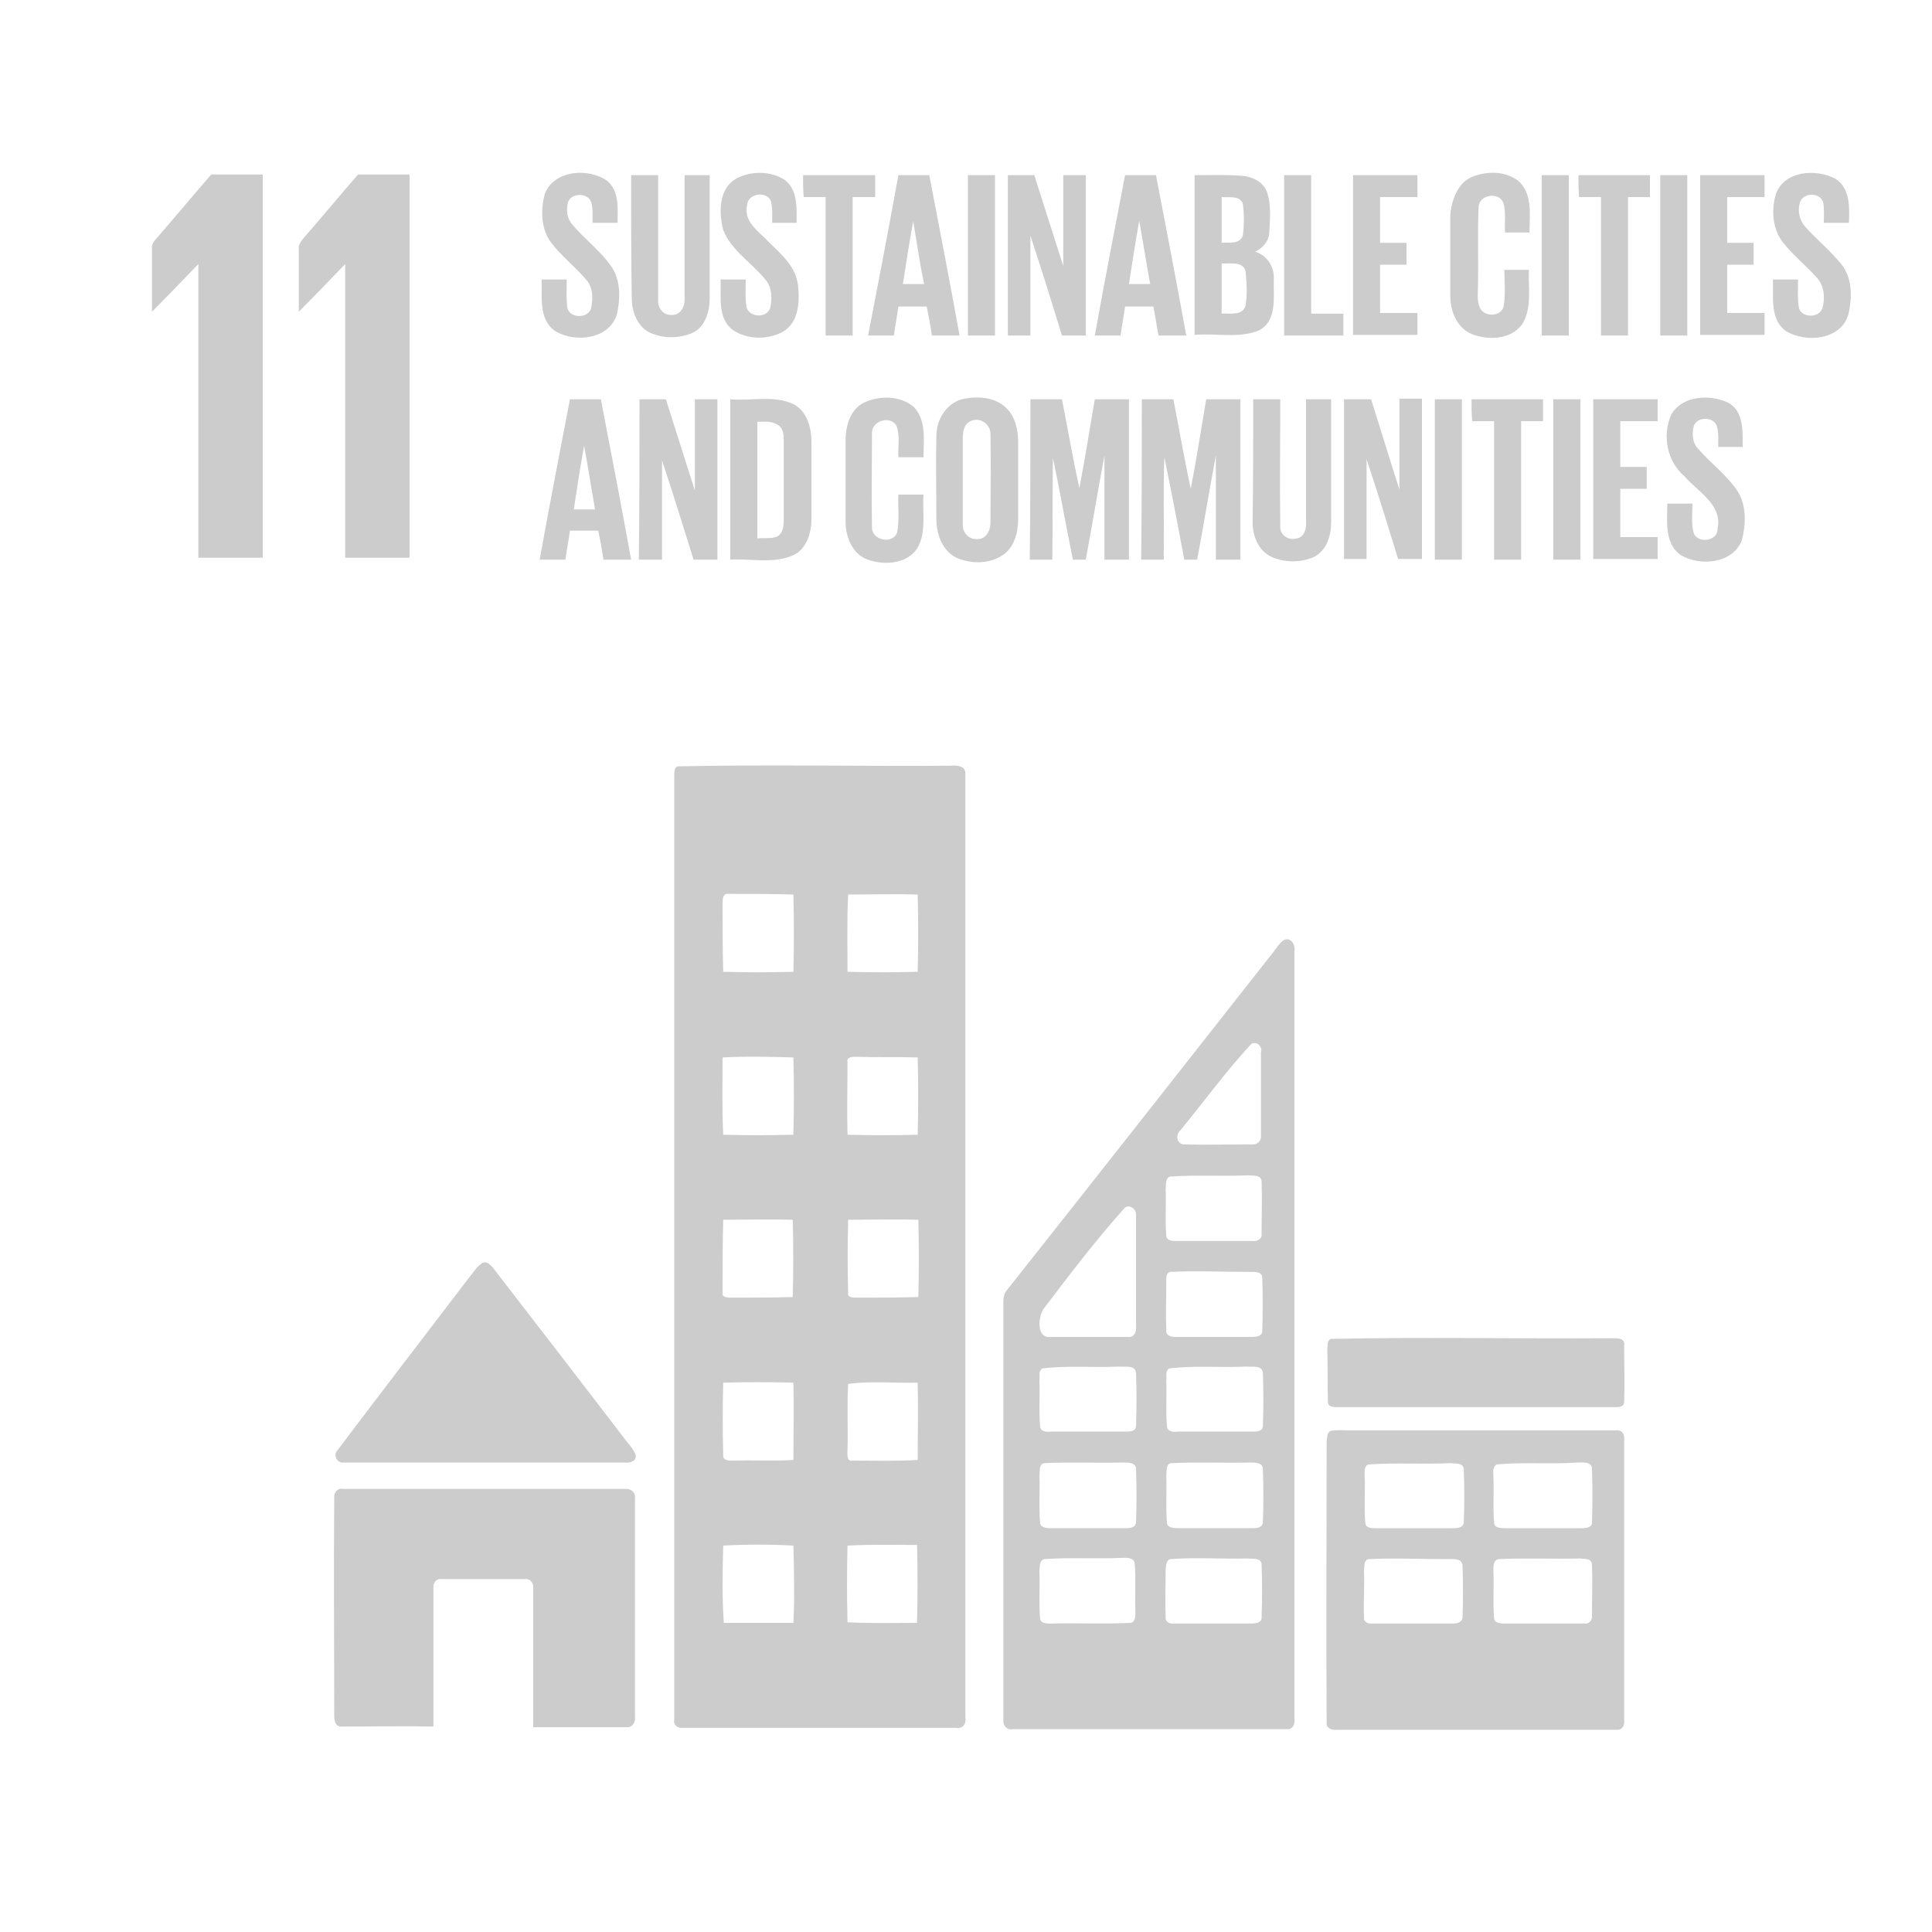 <?xml version="1.0" encoding="utf-8"?>
<!-- Generator: Adobe Illustrator 19.0.0, SVG Export Plug-In . SVG Version: 6.00 Build 0)  -->
<svg version="1.1" id="Layer_1" xmlns="http://www.w3.org/2000/svg" xmlns:xlink="http://www.w3.org/1999/xlink" x="0px" y="0px"
	 viewBox="568 246 300 300" style="enable-background:new 568 246 300 300;" xml:space="preserve">
<style type="text/css">
	.st0{fill:#FFFFFF;}
	.st1{fill:#ccc;}
</style>
<g>
	<rect x="568" y="246" class="st0" width="300" height="300"/>
	<path class="st1" d="M652.6,276.1c1.4-3.7,6.8-4.1,9.7-2c1.9,1.6,1.6,4.3,1.6,6.5c-1.3,0-2.6,0-3.9,0c0-1.1,0.1-2.2-0.2-3.2
		c-0.5-1.5-3.1-1.5-3.6,0c-0.3,1.2-0.2,2.5,0.7,3.5c2,2.4,4.6,4.2,6.3,6.9c1.2,2.1,1.1,4.7,0.6,7c-1.2,3.9-6.5,4.5-9.6,2.6
		c-2.6-1.8-2-5.3-2.1-8c1.3,0,2.6,0,3.9,0c0,1.4-0.1,2.9,0.1,4.4c0.4,1.7,3.3,1.7,3.7,0c0.3-1.5,0.3-3.2-0.8-4.4
		c-1.7-2-3.8-3.6-5.4-5.7C652,281.6,651.9,278.6,652.6,276.1z"/>
	<path class="st1" d="M682.2,273.8c2.3-1.3,5.4-1.3,7.6,0.1c2.1,1.5,1.9,4.4,1.9,6.7c-1.3,0-2.6,0-3.8,0c0-1.1,0.1-2.3-0.2-3.4
		c-0.7-1.6-3.6-1.2-3.7,0.7c-0.5,2.2,1.3,3.7,2.7,5c2,2.1,4.8,4.1,5.2,7.3c0.3,2.5,0.2,5.8-2.3,7.3c-2.4,1.3-5.7,1.3-8-0.4
		c-2.2-1.9-1.6-5.1-1.7-7.7c1.3,0,2.6,0,3.9,0c0,1.4-0.1,2.8,0.1,4.2c0.3,1.7,3.2,1.9,3.7,0.2c0.3-1.4,0.3-3-0.6-4.2
		c-2.1-2.7-5.4-4.6-6.7-7.9C679.6,279,679.6,275.4,682.2,273.8z"/>
	<path class="st1" d="M796.5,273.5c2.4-1,5.5-1,7.5,0.8c2,2.1,1.5,5.2,1.5,7.8c-1.3,0-2.6,0-3.8,0c-0.1-1.6,0.2-3.2-0.3-4.7
		c-0.8-1.7-3.8-1.1-3.8,0.8c-0.2,4,0,8-0.1,12c0,1.2-0.2,2.5,0.3,3.6c0.7,1.5,3.4,1.4,3.7-0.3c0.3-1.9,0.1-3.8,0.1-5.6
		c1.3,0,2.6,0,3.8,0c-0.1,2.8,0.5,5.9-1,8.4c-1.7,2.4-5.2,2.6-7.8,1.6c-2.3-0.9-3.4-3.5-3.4-5.9c0-4.2,0-8.4,0-12.6
		C793.4,277.1,794.3,274.5,796.5,273.5z"/>
	<path class="st1" d="M843.8,276c1.4-3.5,6.1-3.8,9.1-2.3c2.4,1.4,2.3,4.5,2.2,6.9c-1.3,0-2.6,0-3.9,0c0-1,0.1-2.1-0.1-3.2
		c-0.5-1.6-3.1-1.5-3.6,0c-0.4,1.3-0.1,2.8,0.8,3.8c1.8,2,3.9,3.7,5.6,5.8c1.8,2.2,1.7,5.3,1.1,7.9c-1.2,3.9-6.6,4.4-9.7,2.5
		c-2.5-1.8-1.9-5.3-2-8c1.3,0,2.6,0,3.9,0c0,1.4-0.1,2.8,0.1,4.2c0.2,1.8,3.2,1.9,3.7,0.2c0.4-1.5,0.3-3.3-0.8-4.6
		c-1.7-1.9-3.7-3.5-5.3-5.5C843.2,281.6,843,278.5,843.8,276z"/>
	<path class="st1" d="M592.4,282.9c2.8-3.2,5.6-6.6,8.4-9.8c2.7,0,5.3,0,8,0c0,19.8,0,39.7,0,59.5c-3.3,0-6.7,0-10,0
		c0-15.2,0-30.4,0-45.6c-2.4,2.5-4.8,5-7.2,7.4c0-3.3,0-6.6,0-9.8C591.5,284,591.9,283.4,592.4,282.9z"/>
	<path class="st1" d="M615.2,282.9c2.8-3.2,5.6-6.6,8.4-9.8c2.7,0,5.3,0,8,0c0,19.8,0,39.7,0,59.5c-3.3,0-6.7,0-10,0
		c0-15.2,0-30.4,0-45.6c-2.4,2.5-4.8,5-7.2,7.4c0-3.3,0-6.6,0-9.8C614.3,284,614.8,283.4,615.2,282.9z"/>
	<path class="st1" d="M666,273.2c1.4,0,2.8,0,4.2,0c0,6.5,0,13,0,19.4c-0.1,1.2,0.8,2.4,2.1,2.3c1.2,0.1,2-1.1,2-2.3
		c0-6.5,0-13,0-19.4c1.3,0,2.6,0,3.9,0c0,6.4,0,12.8,0,19.1c0,2.1-0.7,4.5-2.7,5.4c-2.1,0.9-4.6,0.9-6.7-0.1c-1.9-1-2.7-3.3-2.7-5.3
		C666,285.9,666,279.5,666,273.2z"/>
	<path class="st1" d="M692.7,273.2c3.7,0,7.4,0,11.2,0c0,1.1,0,2.3,0,3.4c-1.2,0-2.3,0-3.5,0c0,7.2,0,14.3,0,21.5
		c-1.4,0-2.8,0-4.2,0c0-7.2,0-14.3,0-21.5c-1.1,0-2.3,0-3.4,0C692.7,275.5,692.7,274.3,692.7,273.2z"/>
	<path class="st1" d="M707.5,273.2c1.6,0,3.2,0,4.8,0c1.6,8.3,3.2,16.6,4.7,24.9c-1.4,0-2.9,0-4.3,0c-0.2-1.5-0.5-3-0.8-4.5
		c-1.5,0-2.9,0-4.4,0c-0.2,1.5-0.5,3-0.7,4.5c-1.3,0-2.7,0-4,0C704.4,289.8,706,281.5,707.5,273.2 M709.8,280.4
		c-0.6,3.2-1.1,6.5-1.6,9.7c1.1,0,2.2,0,3.3,0C710.8,286.9,710.4,283.7,709.8,280.4z"/>
	<path class="st1" d="M718.3,273.2c1.4,0,2.8,0,4.2,0c0,8.3,0,16.6,0,24.9c-1.4,0-2.8,0-4.2,0C718.3,289.8,718.3,281.5,718.3,273.2z
		"/>
	<path class="st1" d="M724.5,273.2c1.4,0,2.7,0,4.1,0c1.5,4.7,3,9.4,4.5,14.1c0-4.7,0-9.4,0-14.1c1.2,0,2.3,0,3.5,0
		c0,8.3,0,16.6,0,24.9c-1.2,0-2.5,0-3.7,0c-1.6-5.2-3.2-10.4-4.9-15.5c0,5.2,0,10.3,0,15.5c-1.2,0-2.4,0-3.5,0
		C724.5,289.8,724.5,281.5,724.5,273.2z"/>
	<path class="st1" d="M742.7,273.2c1.6,0,3.2,0,4.8,0c1.6,8.3,3.2,16.6,4.7,24.9c-1.4,0-2.9,0-4.3,0c-0.3-1.5-0.5-3-0.8-4.5
		c-1.5,0-2.9,0-4.4,0c-0.2,1.5-0.5,3-0.7,4.5c-1.3,0-2.7,0-4,0C739.5,289.8,741.1,281.5,742.7,273.2 M744.9,280.3
		c-0.6,3.3-1.1,6.6-1.6,9.8c1.1,0,2.2,0,3.3,0C746,286.9,745.5,283.6,744.9,280.3z"/>
	<path class="st1" d="M753.5,273.2c2.4,0,4.9-0.1,7.3,0.1c1.7,0.1,3.5,1,4,2.7c0.6,1.9,0.4,4,0.3,6c0,1.4-1,2.5-2.2,3.1
		c1.8,0.5,3,2.3,2.9,4.2c-0.1,2.7,0.6,6.5-2.3,8c-3.1,1.3-6.7,0.4-10,0.7C753.5,289.8,753.5,281.5,753.5,273.2 M757.7,283.7
		c1.1-0.1,2.9,0.3,3.3-1.2c0.2-1.6,0.2-3.2,0-4.8c-0.4-1.4-2.2-1-3.3-1.1C757.7,279,757.7,281.3,757.7,283.7 M757.7,286.9
		c0,2.6,0,5.2,0,7.8c1.2-0.1,3.2,0.4,3.7-1.2c0.3-1.8,0.2-3.6,0-5.4C761,286.5,758.9,287,757.7,286.9z"/>
	<path class="st1" d="M767.4,273.2c1.4,0,2.8,0,4.2,0c0,7.2,0,14.3,0,21.5c1.7,0,3.3,0,5,0c0,1.1,0,2.3,0,3.4c-3.1,0-6.1,0-9.2,0
		C767.4,289.8,767.4,281.5,767.4,273.2z"/>
	<path class="st1" d="M778.1,273.2c3.3,0,6.7,0,10,0c0,1.1,0,2.3,0,3.4c-1.9,0-3.9,0-5.8,0c0,2.4,0,4.7,0,7.1c1.4,0,2.7,0,4.1,0
		c0,1.1,0,2.3,0,3.4c-1.4,0-2.7,0-4.1,0c0,2.5,0,5,0,7.5c1.9,0,3.9,0,5.8,0c0,1.1,0,2.3,0,3.4c-3.3,0-6.7,0-10,0
		C778.1,289.8,778.1,281.5,778.1,273.2z"/>
	<path class="st1" d="M807.4,273.2c1.4,0,2.8,0,4.2,0c0,8.3,0,16.6,0,24.9c-1.4,0-2.8,0-4.2,0C807.4,289.8,807.4,281.5,807.4,273.2z
		"/>
	<path class="st1" d="M813.1,273.2c3.7,0,7.4,0,11.1,0c0,1.1,0,2.3,0,3.4c-1.1,0-2.3,0-3.4,0c0,7.2,0,14.3,0,21.5
		c-1.4,0-2.8,0-4.2,0c0-7.2,0-14.3,0-21.5c-1.1,0-2.3,0-3.4,0C813.1,275.5,813.1,274.3,813.1,273.2z"/>
	<path class="st1" d="M825.8,273.2c1.4,0,2.8,0,4.2,0c0,8.3,0,16.6,0,24.9c-1.4,0-2.8,0-4.2,0C825.8,289.8,825.8,281.5,825.8,273.2z
		"/>
	<path class="st1" d="M832,273.2c3.3,0,6.7,0,10,0c0,1.1,0,2.3,0,3.4c-1.9,0-3.9,0-5.8,0c0,2.4,0,4.7,0,7.1c1.4,0,2.8,0,4.1,0
		c0,1.1,0,2.3,0,3.4c-1.4,0-2.7,0-4.1,0c0,2.5,0,5,0,7.5c1.9,0,3.9,0,5.8,0c0,1.1,0,2.3,0,3.4c-3.3,0-6.7,0-10,0
		C832,289.8,832,281.5,832,273.2z"/>
	<path class="st1" d="M702.2,308.5c2.4-1.1,5.6-1.1,7.7,0.7c2,2.1,1.5,5.2,1.5,7.8c-1.3,0-2.6,0-3.9,0c-0.1-1.6,0.3-3.3-0.3-4.9
		c-1-1.7-4-0.7-3.8,1.3c0,4.8-0.1,9.6,0,14.4c-0.1,2.1,3.2,2.8,3.9,0.9c0.4-1.9,0.1-3.9,0.2-5.9c1.3,0,2.6,0,3.9,0
		c-0.2,2.8,0.5,5.9-1,8.4c-1.7,2.5-5.4,2.6-7.9,1.6c-2.2-0.9-3.2-3.5-3.2-5.8c0-4.2,0-8.4,0-12.6C699.3,312,700.1,309.5,702.2,308.5
		z"/>
	<path class="st1" d="M717.8,307.9c2.2-0.4,4.7-0.2,6.4,1.4c1.4,1.3,1.9,3.4,1.9,5.3c0,4,0,8,0,12c0,2.1-0.6,4.4-2.4,5.6
		c-2.1,1.4-4.9,1.4-7.2,0.4c-2.2-1.1-3.1-3.7-3.1-6c0-4.3-0.1-8.6,0-12.9C713.4,311,715.1,308.4,717.8,307.9 M718.7,311.4
		c-1.1,0.5-1.2,1.8-1.2,2.8c0,4.4,0,8.8,0,13.2c-0.1,1.2,0.9,2.4,2.2,2.3c1.4,0.1,2.1-1.3,2.1-2.5c0-4.6,0.1-9.2,0-13.8
		C721.8,311.8,720.1,310.7,718.7,311.4z"/>
	<path class="st1" d="M827.5,310.4c1.7-3,6-3.2,8.8-1.9c2.5,1.3,2.3,4.5,2.3,6.9c-1.3,0-2.6,0-3.8,0c0-1.1,0.1-2.1-0.2-3.2
		c-0.5-1.6-3.2-1.5-3.6,0c-0.3,1.2-0.2,2.6,0.7,3.5c2,2.3,4.5,4.1,6.2,6.7c1.3,2.2,1.2,5,0.6,7.4c-1.3,3.7-6.5,4.2-9.5,2.4
		c-2.6-1.8-2.1-5.3-2.1-8c1.3,0,2.6,0,3.9,0c0,1.5-0.2,3.1,0.2,4.6c0.7,1.7,3.8,1.2,3.7-0.7c0.8-3.7-3-5.7-5.1-8.1
		C826.8,317.6,826.1,313.6,827.5,310.4z"/>
	<path class="st1" d="M656.5,308c1.6,0,3.2,0,4.8,0c1.6,8.3,3.2,16.6,4.7,24.9c-1.4,0-2.9,0-4.3,0c-0.2-1.5-0.5-3-0.8-4.5
		c-1.5,0-2.9,0-4.4,0c-0.2,1.5-0.5,3-0.7,4.5c-1.3,0-2.7,0-4,0C653.3,324.6,654.9,316.3,656.5,308 M658.7,315.2
		c-0.6,3.3-1.1,6.6-1.6,9.9c1.1,0,2.2,0,3.3,0C659.8,321.7,659.3,318.4,658.7,315.2z"/>
	<path class="st1" d="M667.3,308c1.4,0,2.8,0,4.1,0c1.5,4.7,3,9.5,4.5,14.2c0-4.7,0-9.5,0-14.2c1.2,0,2.3,0,3.5,0
		c0,8.3,0,16.6,0,24.9c-1.2,0-2.5,0-3.7,0c-1.6-5.1-3.2-10.3-4.9-15.4c0,5.1,0,10.3,0,15.4c-1.2,0-2.4,0-3.6,0
		C667.3,324.6,667.3,316.3,667.3,308z"/>
	<path class="st1" d="M681.4,308c3.3,0.3,6.8-0.7,9.9,0.8c2,1.1,2.7,3.6,2.7,5.7c0,4,0,8,0,12.1c0,2.1-0.7,4.6-2.8,5.6
		c-3.1,1.4-6.5,0.5-9.8,0.7C681.4,324.6,681.4,316.3,681.4,308 M685.6,311.5c0,6,0,12,0,18.1c1-0.1,2.2,0.1,3.1-0.3
		c0.9-0.5,1-1.7,1-2.6c0-4,0-8,0-12c0-1,0-2.2-0.9-2.7C687.8,311.3,686.6,311.5,685.6,311.5z"/>
	<path class="st1" d="M728,308c1.6,0,3.3,0,4.9,0c0.9,4.6,1.7,9.2,2.7,13.8c0.9-4.6,1.6-9.2,2.4-13.8c1.8,0,3.5,0,5.3,0
		c0,8.3,0,16.6,0,24.9c-1.3,0-2.6,0-3.8,0c0-5.4,0-10.8,0-16.2c-1,5.4-1.9,10.8-2.9,16.2c-0.7,0-1.3,0-2,0c-1.1-5.3-2-10.6-3.1-15.8
		c-0.1,5.3,0,10.5-0.1,15.8c-1.2,0-2.3,0-3.5,0C728,324.6,728,316.3,728,308z"/>
	<path class="st1" d="M745.3,308c1.6,0,3.3,0,4.9,0c0.9,4.6,1.7,9.3,2.7,13.9c0.9-4.6,1.6-9.2,2.4-13.9c1.8,0,3.5,0,5.3,0
		c0,8.3,0,16.6,0,24.9c-1.3,0-2.6,0-3.8,0c0-5.4,0-10.8,0-16.2c-1,5.4-1.9,10.8-2.9,16.2c-0.7,0-1.3,0-2,0c-1-5.3-2-10.6-3.1-15.9
		c-0.2,5.3,0,10.6-0.1,15.9c-1.2,0-2.3,0-3.5,0C745.3,324.6,745.3,316.3,745.3,308z"/>
	<path class="st1" d="M762.6,308c1.4,0,2.8,0,4.2,0c0,6.6-0.1,13.1,0,19.7c-0.1,1.4,1.3,2.3,2.6,1.9c1.1-0.2,1.5-1.5,1.4-2.5
		c0-6.4,0-12.8,0-19.1c1.3,0,2.6,0,3.9,0c0,6.4,0,12.8,0,19.1c0,2.1-0.7,4.4-2.7,5.4c-2.1,0.9-4.6,0.9-6.7-0.1c-2-1-2.8-3.3-2.8-5.3
		C762.6,320.8,762.6,314.4,762.6,308z"/>
	<path class="st1" d="M776.7,308c1.4,0,2.8,0,4.2,0c1.5,4.7,2.9,9.4,4.4,14c0-4.7,0-9.4,0-14.1c1.2,0,2.3,0,3.5,0
		c0,8.3,0,16.6,0,24.9c-1.2,0-2.5,0-3.7,0c-1.6-5.2-3.2-10.4-4.9-15.5c0,5.2,0,10.3,0,15.5c-1.2,0-2.4,0-3.5,0
		C776.7,324.6,776.7,316.3,776.7,308z"/>
	<path class="st1" d="M790.8,308c1.4,0,2.8,0,4.2,0c0,8.3,0,16.6,0,24.9c-1.4,0-2.8,0-4.2,0C790.8,324.6,790.8,316.3,790.8,308z"/>
	<path class="st1" d="M796.5,308c3.7,0,7.4,0,11.1,0c0,1.1,0,2.3,0,3.4c-1.1,0-2.3,0-3.4,0c0,7.2,0,14.3,0,21.5c-1.4,0-2.8,0-4.2,0
		c0-7.2,0-14.3,0-21.5c-1.1,0-2.3,0-3.4,0C796.5,310.3,796.5,309.2,796.5,308z"/>
	<path class="st1" d="M809.2,308c1.4,0,2.8,0,4.2,0c0,8.3,0,16.6,0,24.9c-1.4,0-2.8,0-4.2,0C809.2,324.6,809.2,316.3,809.2,308z"/>
	<path class="st1" d="M815.4,308c3.3,0,6.7,0,10,0c0,1.1,0,2.3,0,3.4c-1.9,0-3.9,0-5.8,0c0,2.4,0,4.7,0,7.1c1.4,0,2.8,0,4.1,0
		c0,1.1,0,2.3,0,3.4c-1.4,0-2.8,0-4.1,0c0,2.5,0,5,0,7.5c1.9,0,3.9,0,5.8,0c0,1.1,0,2.3,0,3.4c-3.3,0-6.7,0-10,0
		C815.4,324.6,815.4,316.3,815.4,308z"/>
	<path class="st1" d="M673.2,365c14.1-0.3,28.3,0,42.4-0.1c0.9-0.1,2.4,0,2.3,1.3c0,48.8,0,97.7,0,146.5c0.2,0.9-0.4,1.8-1.4,1.6
		c-14.2,0-28.3,0-42.5,0c-0.8,0.1-1.5-0.5-1.3-1.3c0-48.8,0-97.7,0-146.5C672.7,365.9,672.7,365.2,673.2,365 M680.2,386.3
		c0,3.5,0,7.1,0.1,10.6c3.6,0.1,7.2,0.1,10.9,0c0.1-4,0.1-8,0-12c-3.4-0.1-6.7-0.1-10.1-0.1C680.2,384.7,680.2,385.7,680.2,386.3
		 M699.7,384.9c-0.2,4-0.1,8-0.1,12c3.6,0.1,7.2,0.1,10.9,0c0.1-4,0.1-8,0-12C706.9,384.8,703.3,384.9,699.7,384.9 M680.2,410.2
		c0,4-0.1,8,0.1,12c3.6,0.1,7.2,0.1,10.9,0c0.1-4,0.1-8,0-12C687.5,410.1,683.9,410,680.2,410.2 M699.6,410.9c0,3.8-0.1,7.5,0,11.3
		c3.6,0.1,7.2,0.1,10.9,0c0.1-4,0.1-8,0-12c-3.2-0.1-6.4,0-9.5-0.1C700.4,410.1,699.4,410.1,699.6,410.9 M680.3,435.4
		c-0.1,3.8-0.1,7.5-0.1,11.3c-0.2,0.8,0.9,0.8,1.4,0.8c3.2,0,6.3,0,9.5-0.1c0.1-4,0.1-8,0-12C687.5,435.3,683.9,435.4,680.3,435.4
		 M699.7,435.4c-0.1,3.8-0.1,7.5,0,11.3c-0.2,0.8,0.8,0.8,1.4,0.8c3.2,0,6.4,0,9.5-0.1c0.1-4,0.1-8,0-12
		C706.9,435.3,703.3,435.4,699.7,435.4 M680.3,460.7c-0.1,3.7-0.1,7.5,0,11.2c-0.1,1,1,0.9,1.7,0.9c3.1-0.1,6.2,0.1,9.2-0.1
		c0-4,0.1-8,0-12C687.5,460.6,683.9,460.6,680.3,460.7 M699.7,460.9c-0.2,3.4,0,6.8-0.1,10.2c0,0.6-0.2,1.9,0.8,1.7
		c3.4,0,6.8,0.1,10.1-0.1c0-4,0.1-8,0-12C706.9,460.8,703.2,460.4,699.7,460.9 M680.3,486c-0.1,4-0.2,8,0.1,12c3.6,0,7.2,0,10.8,0
		c0.2-4,0.1-8,0-12C687.6,485.8,683.9,485.8,680.3,486 M699.6,486c-0.1,4-0.1,8,0,11.9c3.6,0.2,7.2,0.1,10.8,0.1c0.1-4,0.1-8,0-12.1
		C706.9,485.9,703.2,485.8,699.6,486z"/>
	<path class="st1" d="M767.3,392c1.1-0.6,1.9,0.7,1.7,1.7c0,39.8,0,79.5,0,119.3c0.1,0.8-0.3,1.6-1.2,1.5c-14.2,0-28.4,0-42.5,0
		c-1,0.2-1.6-0.6-1.5-1.5c0-21.6,0-43.2,0-64.8c0-0.7,0.1-1.3,0.5-1.8c13.7-17.3,27.3-34.6,40.9-51.9
		C766,393.6,766.5,392.6,767.3,392 M762.3,408.1c-3.9,4.2-7.3,8.9-11,13.4c-0.8,0.7-0.6,2.2,0.6,2.2c3.5,0.1,7,0,10.5,0
		c0.8,0.1,1.5-0.5,1.4-1.4c0-4.3,0-8.6,0-12.9C764.1,408.6,763.2,407.6,762.3,408.1 M749.7,428.7c-0.8,0.2-0.6,1.3-0.7,1.9
		c0.1,2.4-0.1,4.9,0.1,7.3c0.1,0.8,1,0.8,1.6,0.8c3.9,0,7.8,0,11.8,0c0.7,0.1,1.5-0.3,1.4-1.1c0-2.7,0.1-5.5,0-8.2
		c-0.1-1-1.3-0.8-2-0.9C757.9,428.7,753.8,428.4,749.7,428.7 M742.7,433.5c-4.5,5-8.6,10.4-12.7,15.8c-0.8,1.3-1.1,4.6,1.2,4.3
		c4,0,8,0,12,0c0.9,0.1,1.3-0.8,1.2-1.6c0-5.8,0-11.6,0-17.3C744.5,433.8,743.5,433,742.7,433.5 M749.7,443.5
		c-0.7,0.2-0.6,1.1-0.6,1.7c0,2.5-0.1,4.9,0,7.4c-0.1,0.8,0.8,1,1.4,1c3.9,0,7.8,0,11.8,0c0.7,0,1.8-0.1,1.7-1
		c0.1-2.7,0.1-5.5,0-8.2c0-1-1.3-0.9-2-0.9C757.9,443.5,753.8,443.3,749.7,443.5 M729.8,458.5c-0.6,0.5-0.3,1.3-0.4,1.9
		c0.1,2.3-0.1,4.7,0.1,7c0,0.9,1,1,1.7,0.9c3.8,0,7.6,0,11.5,0c0.7,0,1.7,0,1.7-0.9c0.1-2.7,0.1-5.5,0-8.2c-0.1-1.3-1.7-0.9-2.6-1
		C737.8,458.4,733.7,458,729.8,458.5 M749.5,458.5c-0.6,0.5-0.3,1.3-0.4,1.9c0.1,2.3-0.1,4.7,0.1,7c0,0.9,1,1,1.7,0.9
		c3.8,0,7.6,0,11.5,0c0.7,0,1.7,0,1.7-0.9c0.1-2.7,0.1-5.5,0-8.2c-0.1-1.3-1.7-0.9-2.6-1C757.4,458.4,753.4,458,749.5,458.5
		 M730.1,473.2c-0.8,0.2-0.6,1.2-0.7,1.9c0.1,2.4-0.1,4.9,0.1,7.3c0,0.8,1,0.9,1.7,0.9c3.8,0,7.6,0,11.5,0c0.6,0,1.6,0,1.7-0.9
		c0.1-2.7,0.1-5.5,0-8.2c0.1-1.1-1.2-1.1-2-1.1C738.3,473.2,734.2,473,730.1,473.2 M749.8,473.2c-0.8,0.2-0.6,1.2-0.7,1.9
		c0.1,2.4-0.1,4.9,0.1,7.3c0,0.8,1,0.9,1.7,0.9c3.8,0,7.6,0,11.5,0c0.6,0,1.6,0,1.7-0.9c0.1-2.7,0.1-5.5,0-8.2
		c0.1-1.1-1.2-1.1-2-1.1C757.9,473.2,753.8,473,749.8,473.2 M730.1,488.1c-0.8,0.3-0.6,1.3-0.7,1.9c0.1,2.4-0.1,4.9,0.1,7.3
		c0.1,0.9,1.3,0.8,1.9,0.8c4-0.1,8,0.1,12-0.1c1,0,0.9-1.2,0.9-1.9c-0.1-2.4,0.1-4.9-0.1-7.3c-0.1-1-1.3-0.9-2-0.9
		C738.2,488.1,734.2,487.8,730.1,488.1 M749.7,488.1c-0.7,0.2-0.6,1.1-0.7,1.6c0,2.5-0.1,4.9,0,7.4c-0.1,0.8,0.7,1.1,1.4,1
		c3.9,0,7.8,0,11.8,0c0.7,0,1.8-0.1,1.7-1c0.1-2.7,0.1-5.5,0-8.2c-0.1-1.1-1.5-0.8-2.3-0.9C757.7,488.1,753.7,487.8,749.7,488.1z"/>
	<path class="st1" d="M642.9,442.1c0.7-0.3,1.2,0.3,1.6,0.7c6.8,8.8,13.6,17.6,20.4,26.5c0.6,0.8,1.4,1.6,1.8,2.6
		c0.2,1-0.9,1.3-1.7,1.2c-14.6,0-29.1,0-43.7,0c-1,0.1-1.6-1.2-0.9-1.9c6.8-9,13.7-18,20.5-26.9C641.5,443.6,642,442.7,642.9,442.1z
		"/>
	<path class="st1" d="M774.7,453.9c14.5-0.3,29,0,43.5-0.1c0.8,0,2.2-0.1,2,1.1c0,2.9,0.1,5.9,0,8.8c0,0.8-0.9,0.8-1.4,0.8
		c-14.4,0-28.7,0-43.1,0c-0.6,0-1.5,0-1.5-0.8c-0.1-2.7,0-5.5-0.1-8.2C774.2,455,774,454.1,774.7,453.9z"/>
	<path class="st1" d="M774.6,468.2c0.9-0.2,1.9-0.1,2.8-0.1c13.9,0,27.8,0,41.6,0c0.9-0.1,1.3,0.7,1.2,1.4c0,14.6,0,29.1,0,43.7
		c0.1,0.8-0.4,1.5-1.2,1.4c-14.5,0-28.9,0-43.4,0c-0.7,0.1-1.7-0.2-1.6-1.1c-0.1-14.6,0-29.1,0-43.7
		C774.1,469.3,774,468.5,774.6,468.2 M780.5,473.4c-0.7,0.2-0.6,1.1-0.6,1.7c0.1,2.4-0.1,4.9,0.1,7.3c0,0.9,1,0.9,1.7,0.9
		c3.9,0,7.8,0,11.8,0c0.7,0,1.7,0,1.8-0.9c0.1-2.7,0.1-5.5,0-8.2c0-1.1-1.3-0.9-2.1-1C788.8,473.4,784.6,473.1,780.5,473.4
		 M800.4,473.4c-0.7,0.4-0.5,1.3-0.5,2c0.1,2.3-0.1,4.7,0.1,7c0,0.9,1.1,0.9,1.8,0.9c3.9,0,7.8,0,11.8,0c0.7,0,1.7-0.1,1.6-1
		c0.1-2.7,0.1-5.4,0-8.2c0-1.2-1.5-1-2.3-1C808.8,473.4,804.6,473,800.4,473.4 M780.5,488.1c-0.8,0.2-0.6,1.2-0.7,1.9
		c0.1,2.4-0.1,4.7,0,7.1c-0.1,0.8,0.7,1.1,1.4,1c4.1,0,8.2,0,12.4,0c0.7,0,1.5-0.2,1.5-1c0.1-2.6,0.1-5.3,0-7.9
		c0-1.3-1.5-1.1-2.4-1.1C788.6,488.1,784.6,487.9,780.5,488.1 M800.7,488.1c-0.9,0.2-0.8,1.2-0.8,1.9c0.1,2.4-0.1,4.9,0.1,7.3
		c0.1,0.8,1.1,0.8,1.8,0.8c4.1,0,8.2,0,12.3,0c0.7,0.1,1.2-0.6,1.1-1.3c0-2.6,0.1-5.3,0-7.9c-0.1-1-1.2-0.8-1.9-0.9
		C809.1,488.1,804.9,487.9,800.7,488.1z"/>
	<path class="st1" d="M619.9,478.6c-0.1-0.9,0.6-1.6,1.4-1.4c14.6,0,29.1,0,43.7,0c0.9-0.1,1.7,0.5,1.6,1.4c0,11.3,0,22.7,0,34
		c0.1,0.8-0.4,1.7-1.3,1.6c-4.8,0-9.7,0-14.5,0c0-7.2,0-14.4,0-21.5c0.1-0.8-0.4-1.6-1.3-1.5c-4.3,0-8.6,0-13,0
		c-0.8-0.1-1.3,0.7-1.2,1.4c0,7.2,0,14.4,0,21.5c-4.7-0.1-9.5,0-14.2,0c-0.9,0.1-1.2-0.8-1.2-1.5
		C619.9,501.3,619.8,489.9,619.9,478.6z"/>
</g>
</svg>
